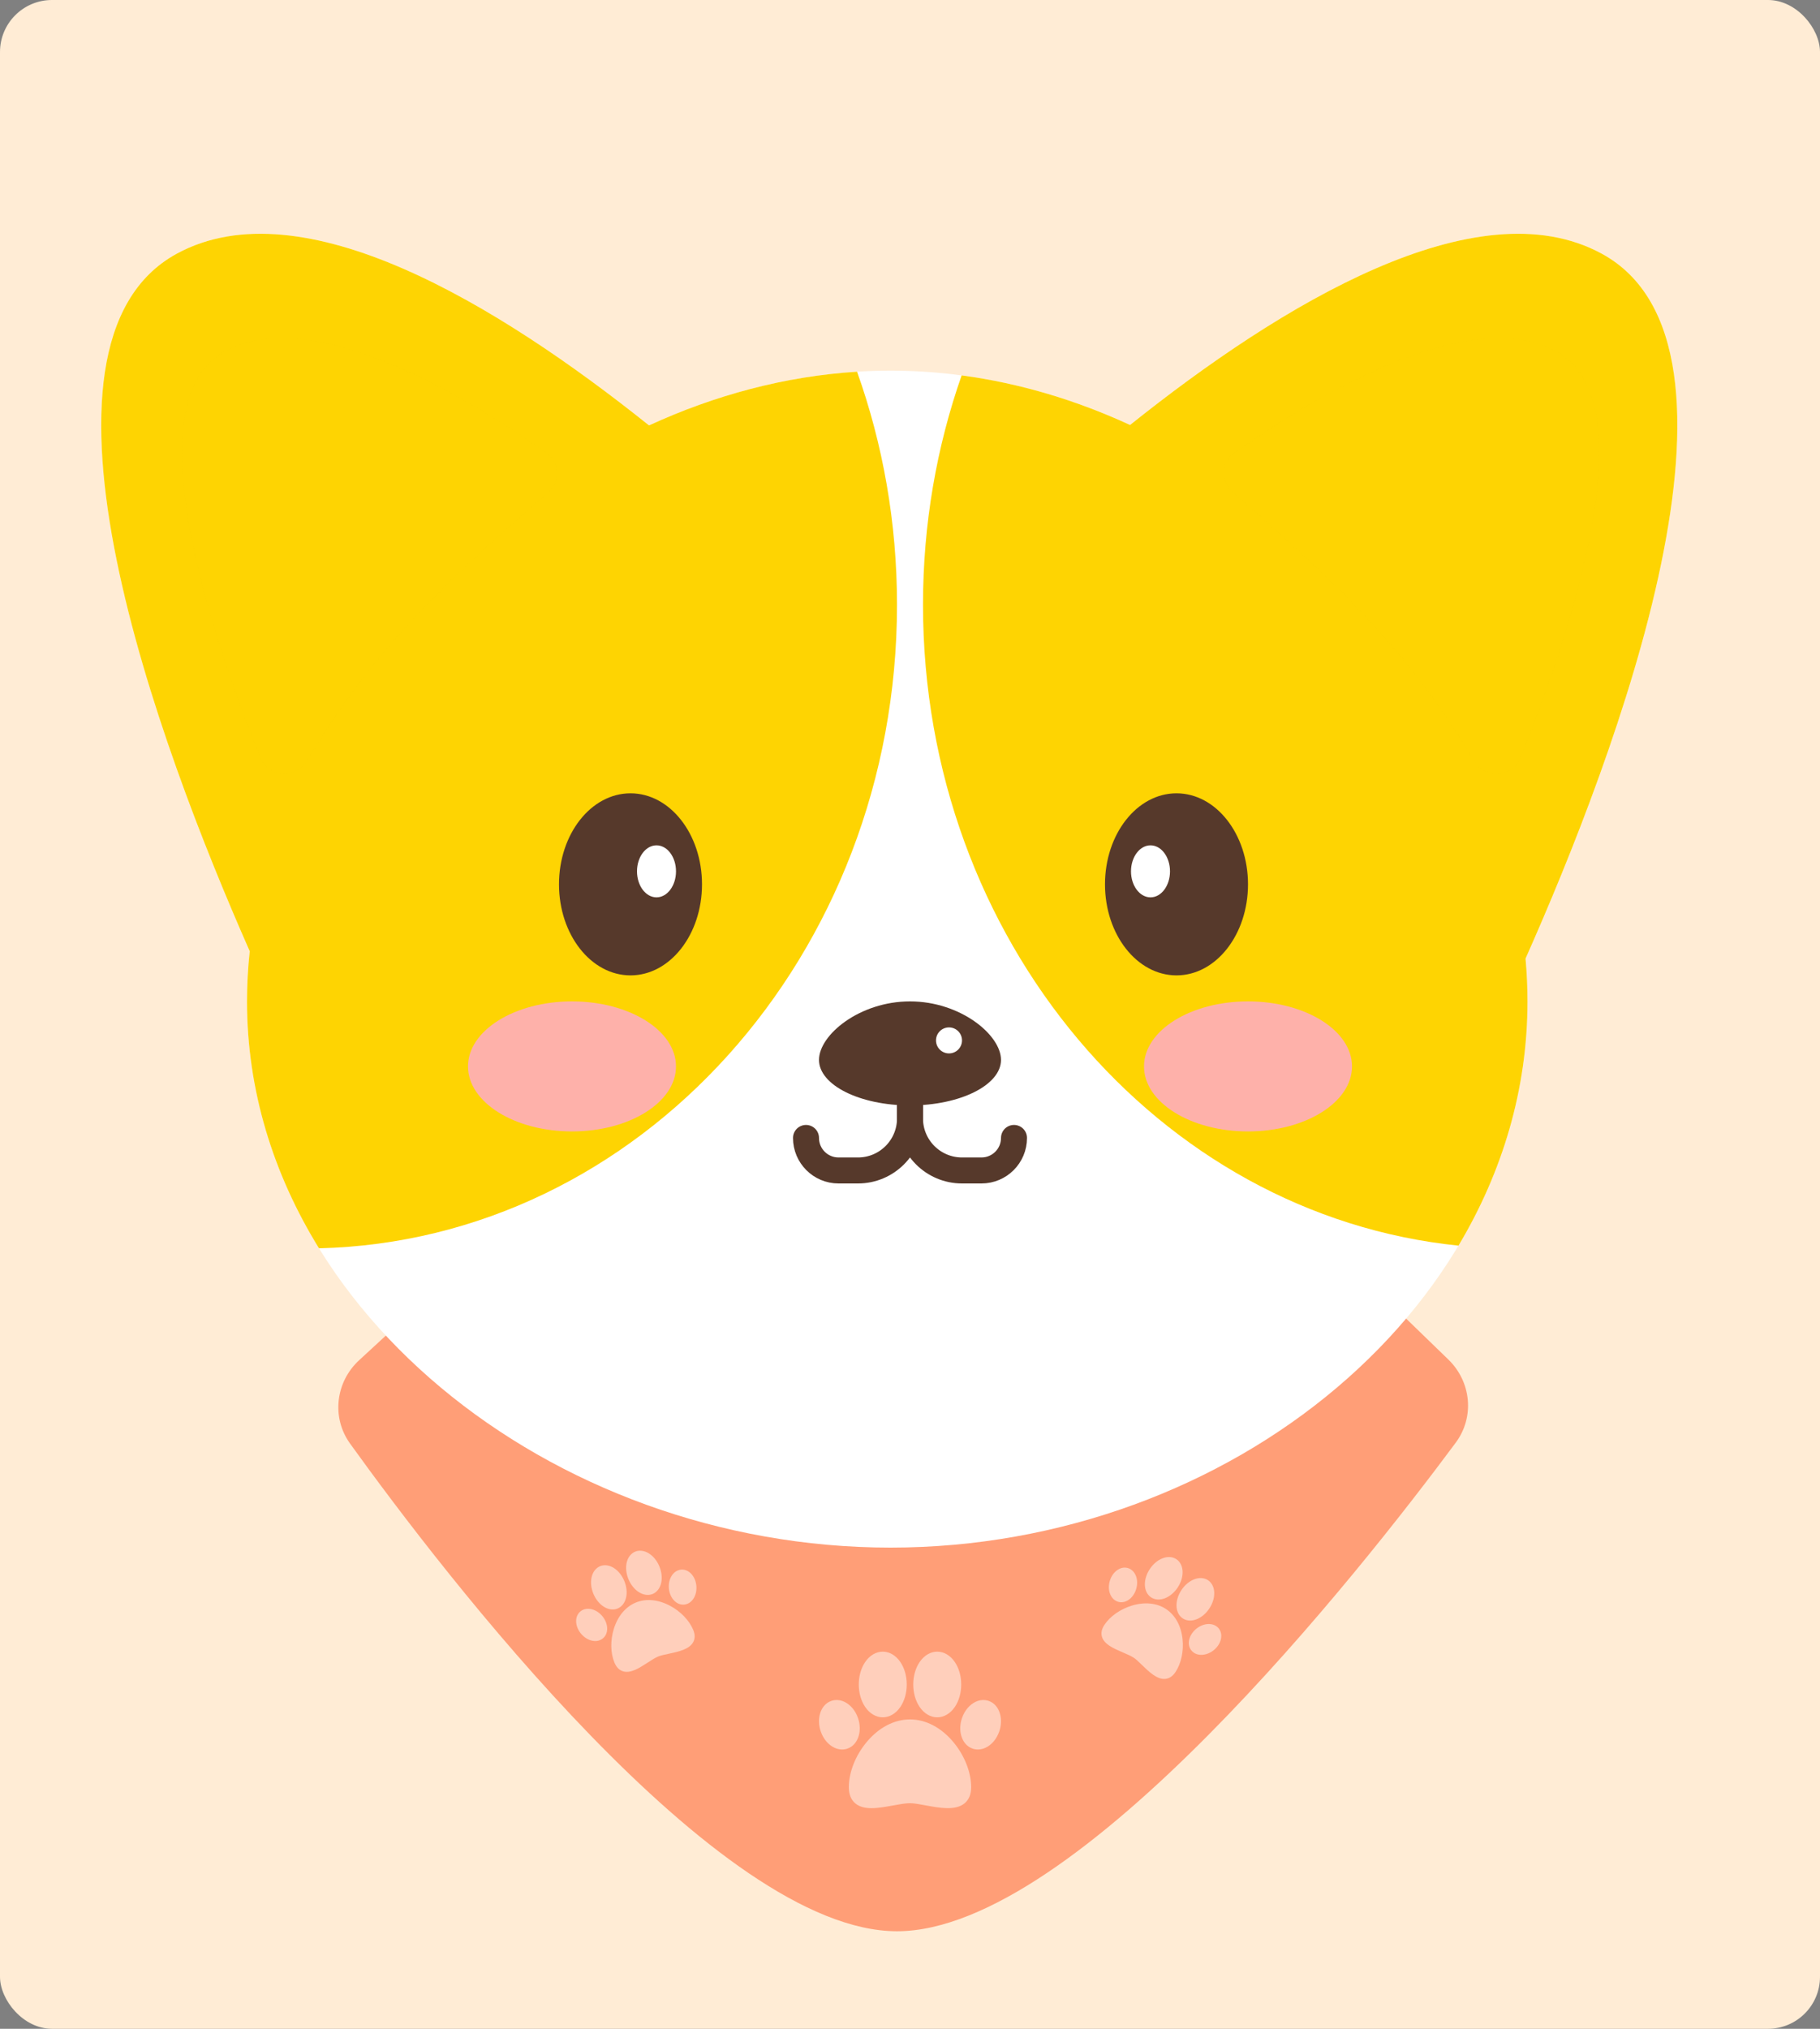 <svg width="140" height="156" viewBox="0 0 140 156" fill="none" xmlns="http://www.w3.org/2000/svg">
<rect x="0" y="0" width="140" height="156" fill="#808080" stroke="none"/>
<g clip-path="url(#clip0_43_89)">
<rect width="140" height="156" rx="4" fill="#FFECD5"/>
<path d="M26.928 111.001C25.485 108.995 25.811 106.263 27.629 104.588L70.602 65L111.412 104.539C113.173 106.246 113.444 108.958 111.982 110.928C104.668 120.784 82.868 148.5 69 148.5C55.167 148.5 34.069 120.92 26.928 111.001Z" fill="#FF9E77"/>
<path fill-rule="evenodd" clip-rule="evenodd" d="M46.159 120.431C46.491 120.293 46.887 120.349 47.245 120.584C47.573 120.8 47.849 121.148 48.022 121.565C48.195 121.981 48.247 122.422 48.167 122.808C48.081 123.227 47.842 123.546 47.509 123.684C47.177 123.822 46.781 123.767 46.424 123.531C46.095 123.315 45.819 122.967 45.646 122.551C45.473 122.135 45.422 121.693 45.501 121.308C45.587 120.889 45.827 120.569 46.159 120.431ZM49.943 119.464C49.585 119.229 49.189 119.173 48.857 119.311C48.525 119.449 48.285 119.769 48.199 120.188C48.12 120.573 48.171 121.015 48.344 121.431C48.517 121.847 48.793 122.195 49.122 122.411C49.48 122.646 49.875 122.702 50.208 122.564C50.54 122.426 50.78 122.107 50.866 121.687C50.945 121.302 50.893 120.861 50.721 120.445C50.548 120.028 50.272 119.68 49.943 119.464ZM51.532 123.467C50.621 122.986 49.687 122.901 48.901 123.228C48.115 123.554 47.516 124.275 47.214 125.26C46.942 126.144 46.961 127.109 47.264 127.84C47.412 128.196 47.633 128.421 47.921 128.511C48.206 128.599 48.509 128.543 48.821 128.414C49.152 128.276 49.492 128.056 49.826 127.84C50.118 127.65 50.394 127.472 50.623 127.376C50.822 127.294 51.123 127.23 51.443 127.162C52.188 127.003 53.033 126.823 53.33 126.258C53.471 125.989 53.469 125.675 53.324 125.325C53.02 124.594 52.35 123.899 51.532 123.467ZM53.237 121.09C53.021 120.823 52.738 120.681 52.439 120.691C52.198 120.7 51.968 120.81 51.792 121.003C51.55 121.269 51.424 121.663 51.448 122.082C51.468 122.425 51.587 122.747 51.782 122.989C51.998 123.256 52.281 123.398 52.58 123.387C52.684 123.384 52.785 123.361 52.881 123.322C53.008 123.269 53.126 123.185 53.227 123.075C53.469 122.809 53.595 122.416 53.571 121.997L53.571 121.997C53.551 121.654 53.432 121.332 53.237 121.09ZM45.285 123.705C45.645 123.721 46.012 123.909 46.292 124.223C46.521 124.479 46.665 124.79 46.699 125.099C46.736 125.44 46.636 125.741 46.417 125.946C46.342 126.017 46.254 126.073 46.158 126.112C46.031 126.165 45.889 126.19 45.74 126.183C45.38 126.167 45.013 125.979 44.733 125.665L44.733 125.665C44.504 125.409 44.359 125.098 44.326 124.789C44.289 124.447 44.389 124.147 44.608 123.942C44.783 123.777 45.024 123.693 45.285 123.705Z" fill="white" fill-opacity="0.5"/>
<path fill-rule="evenodd" clip-rule="evenodd" d="M90.492 119.892C90.792 120.091 90.966 120.451 90.97 120.879C90.974 121.272 90.839 121.696 90.59 122.071C90.34 122.446 90.003 122.735 89.639 122.884C89.243 123.046 88.844 123.025 88.544 122.826C88.244 122.627 88.07 122.268 88.066 121.84C88.062 121.446 88.197 121.023 88.447 120.648C88.696 120.272 89.034 119.983 89.397 119.834C89.794 119.672 90.193 119.693 90.492 119.892ZM93.404 122.495C93.4 122.067 93.226 121.707 92.926 121.508C92.626 121.309 92.227 121.288 91.831 121.451C91.467 121.6 91.129 121.888 90.88 122.264C90.631 122.639 90.496 123.063 90.499 123.456C90.504 123.884 90.678 124.244 90.978 124.443C91.277 124.642 91.676 124.663 92.072 124.5C92.436 124.351 92.774 124.063 93.023 123.687C93.273 123.312 93.408 122.888 93.404 122.495ZM90.966 126.045C90.858 125.021 90.407 124.198 89.699 123.727C88.99 123.257 88.057 123.161 87.071 123.459C86.185 123.726 85.394 124.279 84.956 124.939C84.743 125.259 84.679 125.568 84.766 125.858C84.851 126.143 85.067 126.364 85.348 126.551C85.647 126.749 86.019 126.909 86.385 127.065C86.704 127.202 87.006 127.332 87.214 127.47C87.393 127.588 87.614 127.803 87.848 128.03C88.396 128.561 89.016 129.162 89.651 129.094C89.953 129.061 90.212 128.884 90.422 128.569C90.86 127.909 91.063 126.966 90.966 126.045ZM93.89 126.136C93.992 125.808 93.951 125.494 93.776 125.251C93.635 125.056 93.415 124.927 93.157 124.889C92.801 124.835 92.404 124.95 92.069 125.204C91.796 125.412 91.594 125.689 91.502 125.986C91.401 126.314 91.441 126.629 91.616 126.871C91.677 126.955 91.752 127.027 91.839 127.085C91.953 127.161 92.088 127.212 92.236 127.234C92.592 127.287 92.988 127.172 93.323 126.919L93.323 126.919C93.597 126.711 93.798 126.433 93.89 126.136ZM87.287 120.991C87.475 121.298 87.522 121.708 87.418 122.115C87.333 122.448 87.155 122.742 86.918 122.941C86.654 123.162 86.349 123.247 86.057 123.18C85.957 123.156 85.861 123.115 85.775 123.057C85.66 122.981 85.56 122.877 85.483 122.749C85.296 122.442 85.248 122.032 85.352 121.625L85.352 121.625C85.437 121.292 85.615 120.999 85.853 120.799C86.116 120.578 86.421 120.493 86.713 120.561C86.948 120.615 87.151 120.767 87.287 120.991Z" fill="white" fill-opacity="0.5"/>
<path fill-rule="evenodd" clip-rule="evenodd" d="M73.449 127.8C73.104 127.291 72.611 127 72.095 127C71.579 127 71.086 127.291 70.741 127.8C70.424 128.266 70.25 128.879 70.25 129.526C70.25 130.172 70.424 130.785 70.741 131.252C71.086 131.76 71.579 132.051 72.095 132.051C72.611 132.051 73.104 131.76 73.449 131.252C73.766 130.785 73.94 130.172 73.94 129.526C73.94 128.879 73.766 128.266 73.449 127.8ZM73.353 133.975C72.411 132.838 71.22 132.212 70 132.212C68.78 132.212 67.589 132.838 66.647 133.975C65.801 134.997 65.295 136.286 65.295 137.421C65.295 137.973 65.464 138.393 65.797 138.67C66.125 138.944 66.558 139.037 67.042 139.036C67.556 139.036 68.128 138.932 68.689 138.829C69.18 138.739 69.643 138.654 70 138.654C70.308 138.654 70.743 138.734 71.203 138.82C72.278 139.019 73.496 139.246 74.2 138.66C74.535 138.382 74.705 137.965 74.705 137.421C74.705 136.286 74.199 134.997 73.353 133.975ZM67.905 127C68.421 127 68.915 127.291 69.259 127.8C69.576 128.266 69.75 128.879 69.75 129.526C69.75 130.172 69.576 130.785 69.259 131.252C68.915 131.76 68.421 132.051 67.905 132.051C67.389 132.051 66.896 131.76 66.551 131.252C66.234 130.785 66.06 130.172 66.06 129.526C66.06 128.879 66.234 128.266 66.551 127.8C66.896 127.291 67.389 127 67.905 127ZM76.918 131.764C76.78 131.291 76.482 130.948 76.08 130.797C75.757 130.676 75.392 130.696 75.052 130.855C74.585 131.074 74.202 131.526 74.004 132.095C73.841 132.56 73.821 133.052 73.947 133.479C74.085 133.952 74.383 134.295 74.785 134.446C74.924 134.498 75.071 134.524 75.22 134.524C75.418 134.524 75.619 134.479 75.813 134.388C76.281 134.169 76.663 133.717 76.862 133.148V133.148C77.024 132.683 77.044 132.192 76.918 131.764ZM64.948 130.855C65.415 131.074 65.798 131.526 65.996 132.095C66.159 132.56 66.179 133.052 66.053 133.479C65.915 133.952 65.617 134.295 65.215 134.446C65.076 134.498 64.929 134.524 64.78 134.524C64.583 134.524 64.381 134.479 64.187 134.388C63.72 134.169 63.337 133.717 63.139 133.148V133.148C62.976 132.683 62.956 132.192 63.081 131.764C63.22 131.291 63.518 130.948 63.92 130.797C64.243 130.676 64.608 130.696 64.948 130.855Z" fill="white" fill-opacity="0.5"/>
<path fill-rule="evenodd" clip-rule="evenodd" d="M13.61 19.5C23.237 14.274 38.311 23.422 49.925 32.711C55.733 30.041 62.026 28.5 68.5 28.5C74.947 28.5 81.184 30.028 86.926 32.678C98.535 23.4 113.585 14.28 123.2 19.5C136.245 26.582 124.285 58.113 117.35 73.707C117.449 74.808 117.5 75.906 117.5 77C117.5 100.196 94.734 119 68.5 119C42.267 119 19 100.196 19 77C19 75.719 19.071 74.431 19.209 73.142C12.243 57.363 0.721 26.497 13.61 19.5Z" fill="white"/>
<path fill-rule="evenodd" clip-rule="evenodd" d="M24.538 95.987C49.188 95.387 69 73.461 69 46.5C69 40.18 67.911 34.137 65.927 28.581C60.361 28.93 54.961 30.396 49.925 32.711C38.311 23.422 23.237 14.274 13.61 19.5C0.721 26.497 12.243 57.363 19.209 73.142C19.071 74.431 19 75.719 19 77C19 83.833 21.019 90.285 24.538 95.987Z" fill="#FED402"/>
<path fill-rule="evenodd" clip-rule="evenodd" d="M73.972 28.865C78.474 29.466 82.826 30.786 86.926 32.678C98.535 23.4 113.585 14.28 123.2 19.5C136.245 26.582 124.285 58.113 117.35 73.707C117.449 74.808 117.5 75.906 117.5 77C117.5 83.751 115.572 90.129 112.191 95.781C89.083 93.419 71 72.257 71 46.5C71 40.288 72.052 34.343 73.972 28.865Z" fill="#FED402"/>
<g style="mix-blend-mode:multiply">
<path d="M16.892 27.27C10.191 31.611 16.798 50.255 20.049 58.291C20.67 59.824 22.762 59.905 23.612 58.486C28.608 50.139 33.821 45.103 42.163 37.862C43.113 37.038 43.081 35.566 42.056 34.837C37.081 31.304 23.799 22.796 16.892 27.27Z" fill="#FED402" fill-opacity="0.5"/>
<path d="M120.108 27.27C126.81 31.611 120.202 50.255 116.951 58.291C116.33 59.824 114.238 59.905 113.388 58.486C108.392 50.139 103.179 45.103 94.837 37.862C93.887 37.038 93.919 35.566 94.944 34.837C99.919 31.304 113.201 22.796 120.108 27.27Z" fill="#FED402" fill-opacity="0.5"/>
</g>
<ellipse cx="48.5" cy="68" rx="5.5" ry="7" fill="#56392B"/>
<ellipse cx="50.5" cy="67" rx="1.5" ry="2" fill="white"/>
<ellipse cx="5.5" cy="7" rx="5.5" ry="7" transform="matrix(-1 0 0 1 96 61)" fill="#56392B"/>
<ellipse cx="1.5" cy="2" rx="1.5" ry="2" transform="matrix(-1 0 0 1 90 65)" fill="white"/>
<path d="M77 81.5C77 83.433 73.866 85 70 85C66.134 85 63 83.433 63 81.5C63 79.567 66.134 77 70 77C73.866 77 77 79.567 77 81.5Z" fill="#56392B"/>
<circle cx="73" cy="80" r="1" fill="white"/>
<path d="M70 80V86C70 88.209 68.209 90 66 90H64.5C63.119 90 62 88.881 62 87.5V87.5" stroke="#56392B" stroke-width="2" stroke-linecap="round" stroke-linejoin="round"/>
<path d="M70 80V86C70 88.209 71.791 90 74 90H75.5C76.881 90 78 88.881 78 87.5V87.5" stroke="#56392B" stroke-width="2" stroke-linecap="round" stroke-linejoin="round"/>
<ellipse cx="44" cy="82" rx="8" ry="5" fill="#FEB1AA"/>
<ellipse cx="96" cy="82" rx="8" ry="5" fill="#FEB1AA"/>
</g>
<defs>
<clipPath id="clip0_43_89">
<rect width="140" height="156" rx="4" fill="white"/>
</clipPath>
</defs>
</svg>
